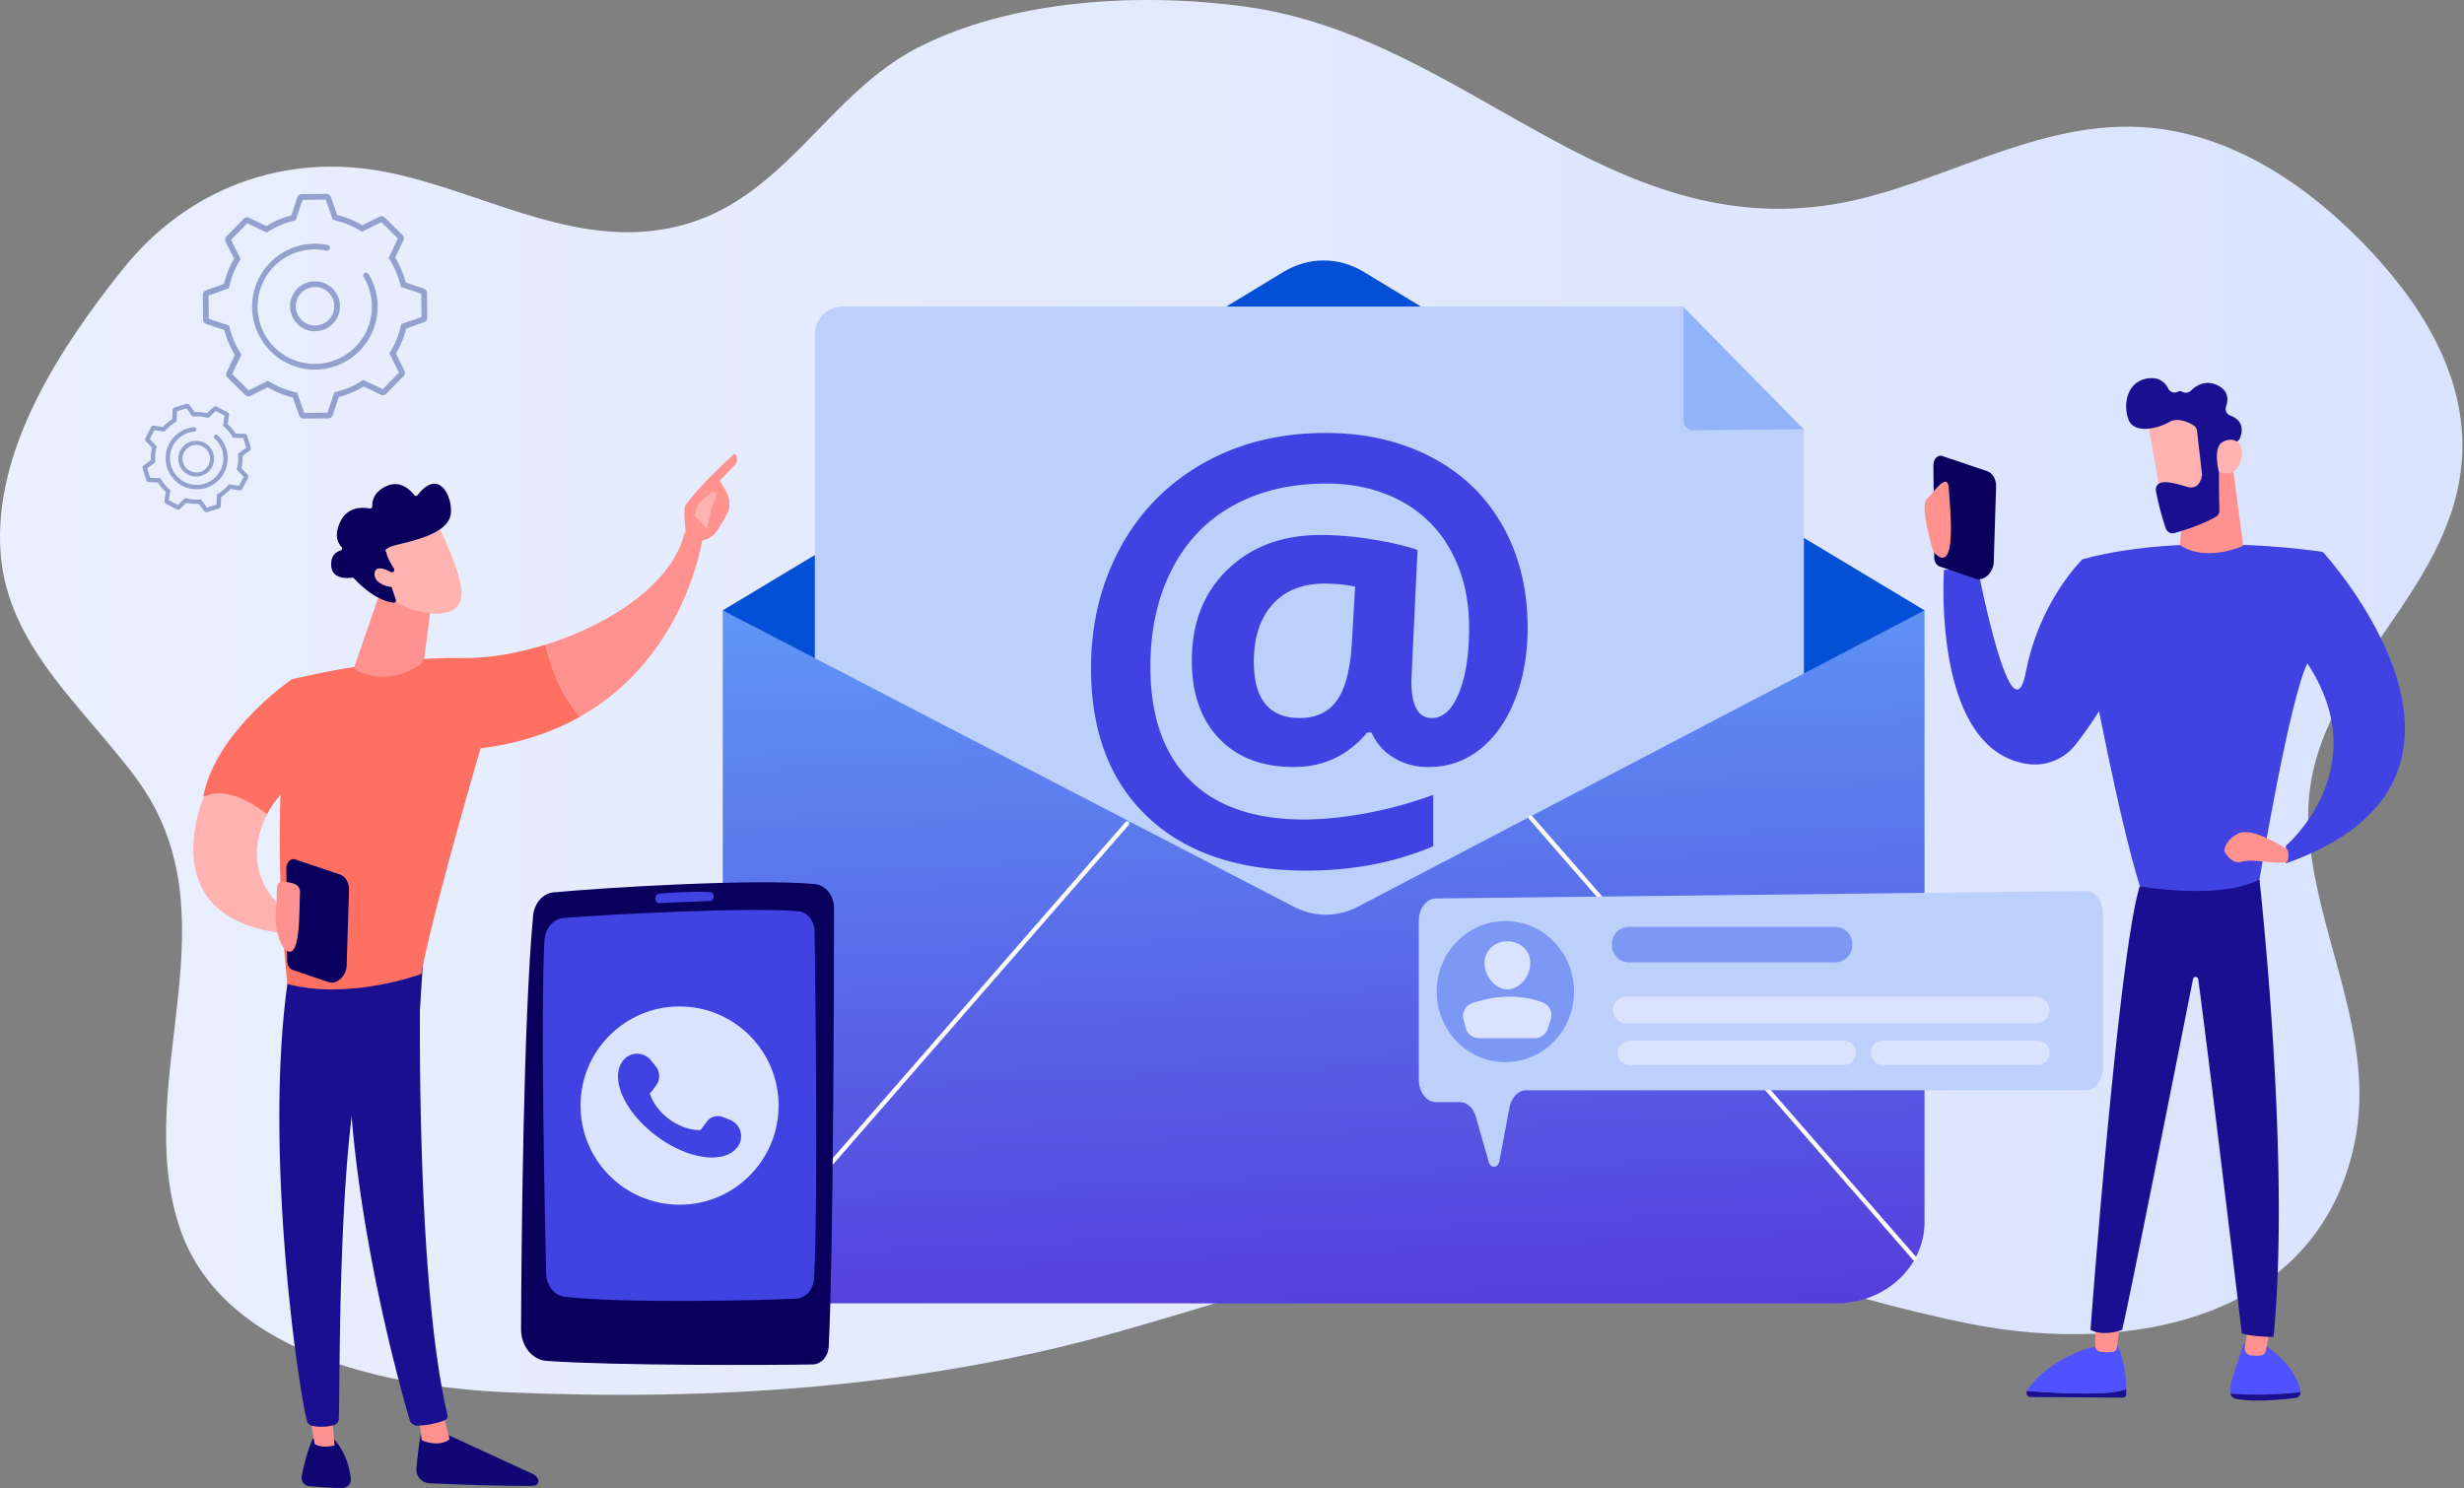 <svg width="432" height="261" fill="none" xmlns="http://www.w3.org/2000/svg">
    <rect width="100%" height="100%" fill="#808080" stroke="none"/>
    <path d="M4.811 111.819c5.005 8.889 12.97 16.381 19.102 24.7 17.721 24.04-.716 52.175 7.372 78.085 7.046 22.581 36.357 28.633 57.781 29.551 36.101 1.546 72.162-.773 106.968-10.601 24.152-6.822 48.337-15.752 73.794-16.293 26.025-.552 50.506 9.937 75.643 14.897 27.607 5.448 60.631-.467 67.283-31.419 4.125-19.175-6.976-36.834-8.015-55.713-1.376-24.994 23.442-38.71 26.652-62.075 2.025-14.733-5.539-27.895-15.409-38.554-10.415-11.246-24.42-21.183-40.488-22.107-16.796-.966-31.786 7.888-47.482 12.117-44.108 11.876-69.13-27.736-109.743-33.255-18.309-2.493-40.805-1.31-57.432 7.246-15.452 7.95-22.953 25.624-40.291 30.822-18.341 5.486-35.144-5.494-52.583-9.001-18.046-3.63-35.117 2.817-46.406 16.943C10.597 60.863-1.253 78.906.107 97c.412 5.488 2.187 10.335 4.704 14.82z" fill="url(#a)"/>
    <path d="m284.744 75.387-45.605-27.691c-4.437-2.694-9.706-2.694-14.142 0l-45.604 27.682-52.676 31.652 52.676 32.229 52.676 31.896 52.675-31.931 52.676-32.194-52.676-31.643z" fill="#0350D6"/>
    <path d="M295.116 53.75h-147.5c-2.601 0-4.755 2.26-4.755 4.864v119.87h173.412V75.272L295.116 53.75z" fill="#BDD0FB"/>
    <path d="m316.198 75.27-19.355.175a1.713 1.713 0 0 1-1.279-.558c-.365-.363-.402-.854-.402-1.368V53.894l21.036 21.376z" fill="#91B3FA"/>
    <path d="M267.832 110.14c0 4.506-.719 8.629-2.156 12.368-1.437 3.74-3.469 6.673-6.094 8.799-2.625 2.129-5.672 3.194-9.141 3.194-2.313 0-4.36-.556-6.141-1.668a9.537 9.537 0 0 1-3.841-4.389h-.75c-3.375 4.038-7.672 6.057-12.891 6.057-5.53 0-9.889-1.666-13.078-4.999-3.188-3.333-4.782-7.894-4.781-13.683 0-6.603 2.095-11.922 6.284-15.959 4.189-4.037 9.659-6.055 16.408-6.055 2.977.024 5.947.283 8.884.774 3.233.517 5.897 1.135 7.991 1.855l-1.077 22.952c0 4.349 1.187 6.524 3.561 6.524 2 0 3.594-1.463 4.782-4.388 1.189-2.925 1.782-6.75 1.781-11.477 0-5.037-1.047-9.489-3.142-13.354a21.337 21.337 0 0 0-8.836-8.848c-3.8-2.032-8.137-3.049-13.013-3.049-6.312 0-11.796 1.3-16.452 3.897-4.656 2.597-8.226 6.344-10.711 11.24-2.486 4.895-3.728 10.551-3.727 16.97 0 8.636 2.305 15.262 6.914 19.878 4.61 4.615 11.289 6.923 20.038 6.921 3.313 0 6.953-.367 10.922-1.103a72.288 72.288 0 0 0 11.719-3.216v9.013c-6.687 2.848-14.11 4.272-22.266 4.272-11.87 0-21.127-3.13-27.772-9.389-6.645-6.258-9.965-14.957-9.962-26.097 0-7.729 1.696-14.746 5.087-21.052 3.391-6.305 8.22-11.25 14.488-14.833 6.265-3.582 13.476-5.373 21.631-5.373 6.875 0 13.016 1.408 18.423 4.223 5.406 2.815 9.578 6.821 12.515 12.017 2.934 5.19 4.402 11.183 4.403 17.978zm-48.003 5.866c0 6.604 2.687 9.905 8.062 9.904 2.812 0 4.953-.991 6.422-2.972 1.47-1.981 2.36-5.212 2.671-9.692l.609-10.374a25.61 25.61 0 0 0-5.39-.525c-3.904 0-6.943 1.224-9.117 3.671-2.174 2.447-3.259 5.774-3.254 9.981l-.003.007z" fill="url(#b)"/>
    <path d="M126.717 107.031v107.225c0 7.89 6.92 14.286 15.457 14.286h179.791c8.536 0 15.455-6.396 15.455-14.286V107.031l-99.415 51.998a11.998 11.998 0 0 1-11.09.017l-100.198-52.015z" fill="url(#c)"/>
    <path d="M130.378 222a.365.365 0 0 1-.249-.096.393.393 0 0 1-.091-.12.414.414 0 0 1-.017-.296.377.377 0 0 1 .076-.13l67.244-77.229a.37.37 0 0 1 .26-.128.383.383 0 0 1 .146.02.373.373 0 0 1 .215.196.384.384 0 0 1 .017.294.368.368 0 0 1-.074.129l-67.243 77.231a.382.382 0 0 1-.284.129zM335.627 221a.375.375 0 0 1-.281-.129l-67.24-77.217a.394.394 0 0 1 .021-.557.378.378 0 0 1 .427-.053.395.395 0 0 1 .117.098l67.233 77.217a.393.393 0 0 1-.078.581.367.367 0 0 1-.206.06h.007z" fill="#fff" style="mix-blend-mode:soft-light"/>
    <path d="M365.185 98.008s-7.515 7.137-10 19.824c-2.485 12.688-8.383-17.935-8.383-17.935h-5.964s-2.249 31.552 14.586 34.059a9.01 9.01 0 0 0 4.666-.535 9.038 9.038 0 0 0 3.767-2.808c3.074-3.908 7.869-10.847 9.029-17.49-.994-10.448-7.701-15.115-7.701-15.115z" fill="url(#d)"/>
    <path d="M403.365 244.115a.97.97 0 0 0-.028-.284c-1.408-5.596-7.175-8.464-7.175-8.464l-2.772.217c-1.593 4.932-2.622 7.338-2.367 8.69 0 .036.019.074.029.109 4.104.296 8.226.206 12.313-.268z" fill="url(#e)"/>
    <path d="M391.051 244.381a1.198 1.198 0 0 0 .879.89c3.256.686 8.427.134 10.6-.15a1.009 1.009 0 0 0 .835-1.008 65.72 65.72 0 0 1-12.314.268z" fill="url(#f)"/>
    <path d="m398.445 231.043-1.214 5.854a.95.95 0 0 1-.815.785 8.014 8.014 0 0 1-1.883-.029 1.197 1.197 0 0 1-.956-1.413l.841-5.197h4.027z" fill="url(#g)"/>
    <path d="M367.49 244.334c2.963-.083 4.495-.434 5.288-.756v.906a.586.586 0 0 1-.56.594l-16.249-.103a.736.736 0 0 1-.588-.382.74.74 0 0 1-.008-.702c2.109.175 7.538.571 12.117.443z" fill="url(#h)"/>
    <path d="M355.35 243.885a.605.605 0 0 1 .063-.121c1.437-2.01 5.098-6.011 12.32-7.746l3.47-.112s1.542 2.69 1.574 7.657c-.794.319-2.326.673-5.289.756-4.578.137-10.007-.258-12.138-.434z" fill="url(#i)"/>
    <path d="M371.847 230.647c-.041.258-.516 4.192-.698 5.717a.749.749 0 0 1-.637.683 7.966 7.966 0 0 1-2.383-.038 1.03 1.03 0 0 1-.777-1.031v-6.173l4.495.842z" fill="url(#j)"/>
    <path d="M396.132 154.184s5.547 49.386 2.466 80.252c0 0-3.699 0-5.55-.616 0 0-5.763-48.288-7.646-62.106a.464.464 0 0 0-.751-.308.466.466 0 0 0-.163.28c-2.301 11.625-11.339 57.212-12.426 61.515 0 0-3.08 1.235-5.546 0 0 0 4.931-66.039 8.63-77.783l20.986-1.234z" fill="url(#k)"/>
    <path d="M407.239 96.775s-23.426-3.704-41.921 1.234l1.233 19.142s4.932 26.547 8.631 38.284c0 0 14.178 2.469 20.961-1.235 0 0 5.546-33.335 8.63-38.283-.009-.007 3.072-12.969 2.466-19.142z" fill="url(#l)"/>
    <path d="m390.787 76.625 2.498 19.085s-6.518 2.998-11.084-.131l.981-11.166 7.605-7.788z" fill="url(#m)"/>
    <path d="M407.238 96.773s36.37 39.509-6.474 54.631v-3.085s16.028-13.581 3.699-32.101c-.01 0 1.532-17.594 2.775-19.445z" fill="url(#n)"/>
    <path d="M400.445 148.631s-5.546-3.704-8.012-2.469c-2.466 1.235-2.466 3.085-2.466 3.085s1.233 2.47 3.081 1.854c1.847-.616 6.164.616 8.015 0 0 .006.615-2.47-.618-2.47z" fill="url(#o)"/>
    <path d="m340.469 79.944 7.825 2.638c.955.287 1.593 1.244 1.679 2.463l-.408 13.08c.127 2.048-1.558 3.851-3.151 3.372l-6.276-2.14c-.612-.186-1.017-.827-1.023-1.621l-.14-16.27c-.007-.958.771-1.742 1.494-1.522z" fill="url(#p)"/>
    <path d="M338.976 96.783s-2.447-7.86-1.204-9.185c1.242-1.324 3.727-4.974 3.893-1.99.166 2.982 1.663 15.878-2.689 11.175z" fill="url(#q)"/>
    <path d="M376.444 73.4c-.035.226 2.746 15.15 2.746 15.15l8.478-1.77-.539-14.542s-10.074-2.635-10.685 1.161z" fill="url(#r)"/>
    <path d="M384.594 74.599a1.25 1.25 0 0 1 .592.925l.867 7.52a1.15 1.15 0 0 1 0 .341c-.105.638-.596 2.587-2.606 1.981-1.714-.517-3.298-.957-4.461-.762a1.242 1.242 0 0 0-.994 1.464c.417 2.252.998 4.47 1.74 6.636a1.239 1.239 0 0 0 1.497.766c1.641-.457 4.821-1.442 7.248-2.83a1.25 1.25 0 0 0 .637-1.117c-.051-2.022-.168-7.692.045-9.3.194-1.49 1.998-2.373 2.867-2.711a1.245 1.245 0 0 0 .708-.712c.382-.976.806-3.005-1.724-3.94a1.247 1.247 0 0 1-.726-1.576c.395-1.136.5-2.785-1.542-3.742-2.043-.957-3.671.029-4.585.931a1.298 1.298 0 0 1-1.536.23.815.815 0 0 0-.815 0 1.211 1.211 0 0 1-1.641-.53c-.519-1.049-1.564-2.13-3.635-1.811-3.795.587-4.292 4.785-3.336 7.254.956 2.47 5.037 1.595 7.095.402 1.482-.896 3.397.029 4.305.58z" fill="url(#s)"/>
    <path d="M389.027 82.749s-1.073-4.148.542-5.175c1.615-1.027 3.976-.447 3.402 2.705-.707 3.921-3.944 2.47-3.944 2.47z" fill="url(#t)"/>
    <path d="M73.943 250.379s-.637 3.563-.936 7.092a2.438 2.438 0 0 0 .6 1.813 2.429 2.429 0 0 0 1.722.819c4.693.198 14.729.577 18.332.418a.799.799 0 0 0 .624-.364.798.798 0 0 0 .07-.721 1.782 1.782 0 0 0-.904-.957l-16.567-7.631-2.94-.469z" fill="url(#u)"/>
    <path d="m73.428 248.29.503 4.266s2.906 1.352 4.887-.173l-1.2-4.75-4.19.657z" fill="url(#v)"/>
    <path d="M73.811 168.133c-.22 1.114-1.172 55.556 4.64 79.953a.825.825 0 0 1-.485.957 14.332 14.332 0 0 1-4.731.957 1.424 1.424 0 0 1-1.415-1.024c-1.66-5.66-9.621-34.022-10.66-61.114-1.16-30.276 0-1.03 0-1.03l.682-18.715 11.97.016z" fill="url(#w)"/>
    <path d="M54.874 252.242s-1 1.8-1.972 6.579a1.482 1.482 0 0 0 1.303 1.777c1.552.153 3.935.347 5.846.319a1.475 1.475 0 0 0 1.1-.498 1.486 1.486 0 0 0 .363-1.152c-.214-1.745-.87-4.607-2.91-6.84l-3.73-.185z" fill="url(#x)"/>
    <path d="m53.994 246.76 1.179 6.448s1.166.867 3.476.239l-.564-6.939-4.09.252z" fill="url(#y)"/>
    <path d="M50.806 169.805c-4.753 28.712 1.033 70.997 2.982 79.269a1.273 1.273 0 0 0 1.039.98 8.595 8.595 0 0 0 3.718-.147 1.19 1.19 0 0 0 .85-1.091c.262-6.7-.21-47.749 4.219-63.979a3.697 3.697 0 0 1 1.42-2.035l8.603-6.119.66-9.89-23.49 3.012z" fill="url(#z)"/>
    <path d="M81.09 115.385c-14.244-.236-29.947 3.746-29.947 3.746-4.244 24.808-.742 53.425-.742 53.425 11.026 2.893 23.467-1.771 23.467-1.771 1.832-10.372 10.383-39.56 10.383-39.56 6.962-.864 12.696-2.871 17.418-5.535-3.603-4.179-5.301-9.497-6.037-12.643-5.05 1.573-10.148 2.412-14.541 2.338z" fill="url(#A)"/>
    <path d="M123.168 94.373a2.723 2.723 0 0 0-3.17-.89c-2.096 8.865-13.088 16.056-24.379 19.569.736 3.145 2.434 8.464 6.038 12.643 18.736-10.55 21.511-31.322 21.511-31.322z" fill="url(#B)"/>
    <path d="M122.826 94.8c.147.466-1.548 1.177-2.549-.73-.035-.913-.589-4.827-.044-5.57 2.902-3.966 8.532-8.934 8.532-8.934a1.338 1.338 0 0 1 .168 1.864l-2.733 2.848c.573 1.034 1.274 1.915 1.593 3.156a3.837 3.837 0 0 1-.382 2.82 33.485 33.485 0 0 1-1.753 2.871 3.78 3.78 0 0 1-2.832 1.675z" fill="url(#C)"/>
    <path d="m125.01 86.121-2.491 2.112-.781 2.106 2.23 2.463s.746-4.173 1.3-5.076c.555-.903.258-1.34-.258-1.605z" fill="url(#D)"/>
    <path d="m56.596 132.944-5.464-13.811s-13.305 9.051-15.493 20.53c3.9.313 7.704 1.382 11.198 3.145 2.03-4.552 9.759-9.864 9.759-9.864z" fill="url(#E)"/>
    <path d="m66.666 103.793-4.537 13.112a.477.477 0 0 0 .217.571c1.233.683 5.687 2.661 11.049-.747a2.226 2.226 0 0 0 1.026-1.595l1.465-11.361-9.22.02z" fill="url(#F)"/>
    <path d="M76.528 91.648s4.977 9.383 4.34 13.173c-.638 3.79-6.806 3.51-12.193.441l-3.763-10.13 11.616-3.484z" fill="url(#G)"/>
    <path d="M68.913 100.279a.38.38 0 0 0 .215-.243.385.385 0 0 0-.046-.321c-.398-.61-1.147-1.854-1.386-2.945 0 0-.895-.574 2.278-1.334 3.173-.759 7.901-1.94 8.895-4.645.956-2.635-1.593-9.252-5.639-3.981a.385.385 0 0 1-.612 0c-.669-.868-2.418-2.67-4.849-1.576-2.278 1.02-2.532 2.692-2.5 3.532a.386.386 0 0 1-.456.395c-1.15-.22-3.913-.408-5.2 2.428-1.06 2.335-.372 3.656.258 4.304a.387.387 0 0 1-.165.638c-.755.23-1.733.87-1.635 2.644.134 2.454 2.868 2.234 3.651 2.125a.385.385 0 0 1 .345.121c.669.741 3.68 3.886 6.939 4.266a.39.39 0 0 0 .422-.324.394.394 0 0 0-.015-.193l-1.411-4.103a.387.387 0 0 1 .21-.481l.701-.307z" fill="url(#H)"/>
    <path d="M69.478 100.865s-3.546-2.434-3.804-.383c-.258 2.052 3.186 2.967 4.9 2.205l-1.096-1.822z" fill="url(#I)"/>
    <path d="M35.73 139.769s-9.093 20.737 13.136 23.777l3.03-2.53s-11.113-6.071-5.06-18.213c0 0-6.56-5.564-11.106-3.034z" fill="url(#J)"/>
    <path d="m51.694 150.681 7.828 2.641c.956.284 1.593 1.245 1.676 2.463l-.408 13.081c.128 2.048-1.558 3.85-3.15 3.372l-6.277-2.141c-.609-.185-1.016-.826-1.023-1.621l-.137-16.27c-.01-.957.774-1.742 1.491-1.525z" fill="url(#K)"/>
    <path d="M49.674 166.19c-.214-.236-1.676-2.916-1.3-6.502.376-3.586-.319-5.207 1.348-5.066 1.666.14 3.052.421 2.867 2.185-.185 1.764.334 12.978-2.915 9.383z" fill="url(#L)"/>
    <path d="M146.224 159.277c-.012 13.549-.116 60.285-.926 76.83-.086 1.751-1.318 3.132-2.815 3.158-7.411.118-34.578.237-46.669-.627-2.52-.182-4.473-2.619-4.46-5.576.061-14.215.39-54.215 2.116-72.502.206-2.187 1.714-3.906 3.59-4.084 8.084-.766 35.397-2.471 45.843-1.445 1.884.185 3.323 2.03 3.321 4.246z" fill="url(#M)"/>
    <path d="M142.817 163.355c.157 10.934.61 47.336-.087 60.774-.102 1.964-1.456 3.524-3.137 3.602-6.916.319-30.478.84-40.583-.333-1.82-.212-3.21-1.97-3.261-4.111-.248-11.164-.976-45.058-.303-58.341.108-2.119 1.55-3.827 3.358-3.971 7.483-.619 32.541-1.933 41.129-1.192 1.611.133 2.864 1.679 2.884 3.572z" fill="url(#N)"/>
    <path d="M125.128 157.228a.74.74 0 0 1-.648.767c-1.752.067-6.684.262-8.89.364-.435.02-.766-.444-.671-.942l.014-.086a.711.711 0 0 1 .608-.616c1.492-.127 5.993-.47 8.965-.28.358.022.631.373.622.793z" fill="url(#O)"/>
    <path d="M119.143 211.255c9.588 0 17.361-7.784 17.361-17.385 0-9.602-7.773-17.386-17.361-17.386-9.589 0-17.362 7.784-17.362 17.386 0 9.601 7.773 17.385 17.362 17.385z" fill="url(#P)"/>
    <path d="M129.823 198.413a3.103 3.103 0 0 0-1.836-2.037l-1.249-.496a2.394 2.394 0 0 0-2.801.793l-1.112 1.487c-1.747.051-3.761-.601-5.55-1.941-1.68-1.259-2.835-2.881-3.338-4.473a.07.07 0 0 1 0-.035.051.051 0 0 1 .021-.027.048.048 0 0 1 .033-.01c.011 0 .023.004.032.011l1.001-1.341a2.738 2.738 0 0 0-.048-3.342l-.829-1.044a3.122 3.122 0 0 0-2.497-1.184 3.121 3.121 0 0 0-2.461 1.257c-.3.404-.523.861-.657 1.346-.921 3.259 1.698 8.183 6.534 11.807 4.835 3.625 10.284 4.744 13.146 2.943a4.04 4.04 0 0 0 1.11-1.015 3.104 3.104 0 0 0 .501-2.699z" fill="url(#Q)"/>
    <path d="M368.699 160.224v26.983c0 2.198-1.338 3.982-2.988 3.982h-98.166c-1.37 0-2.549 1.244-2.899 3.015l-1.759 9.395c-.232 1.244-1.532 1.35-1.876.15l-2.265-7.937c-.443-1.544-1.555-2.553-2.795-2.553h-4.215c-1.65 0-2.988-1.783-2.988-3.981v-27.749c0-2.186 1.322-3.963 2.963-3.982l113.984-1.305c1.65-.019 3.004 1.771 3.004 3.982z" fill="#BDD0FB"/>
    <path d="M263.93 186.258c6.65 0 12.04-5.54 12.04-12.375s-5.39-12.375-12.04-12.375c-6.649 0-12.039 5.54-12.039 12.375s5.39 12.375 12.039 12.375z" fill="#7D97F4"/>
    <path d="M268.306 168.866c0 2.233-1.8 4.623-4.021 4.623s-4.017-2.399-4.017-4.623 1.8-3.8 4.017-3.8c2.218 0 4.021 1.576 4.021 3.8z" fill="url(#R)"/>
    <path d="M259.286 182.045h9.813a2.373 2.373 0 0 0 2.262-1.656l.525-1.652a2.366 2.366 0 0 0-.123-1.766 2.365 2.365 0 0 0-1.31-1.188c-3.992-1.462-8.122-1.277-12.353.134a2.37 2.37 0 0 0-1.513 2.871l.405 1.499a2.381 2.381 0 0 0 2.294 1.758z" fill="url(#S)"/>
    <path d="M359.326 177.112a2.394 2.394 0 0 1-2.434 2.342h-71.649a2.388 2.388 0 0 1-2.434-2.342 2.388 2.388 0 0 1 2.434-2.338h71.649a2.38 2.38 0 0 1 1.7.665c.456.438.72 1.04.734 1.673z" fill="url(#T)"/>
    <path d="M325.396 184.62a2.123 2.123 0 0 1-2.122 2.125h-37.562a2.123 2.123 0 0 1-2.122-2.125 2.127 2.127 0 0 1 2.122-2.128h37.562a2.126 2.126 0 0 1 2.122 2.128z" fill="url(#U)"/>
    <path d="M359.368 184.62a2.13 2.13 0 0 1-2.125 2.125h-27.109a2.113 2.113 0 0 1-1.501-.622 2.14 2.14 0 0 1-.621-1.503 2.127 2.127 0 0 1 2.122-2.128h27.109a2.121 2.121 0 0 1 1.963 1.314c.107.258.162.535.162.814z" fill="url(#V)"/>
    <path d="M321.762 162.539h-36.171a2.984 2.984 0 0 0-2.982 2.986v.243a2.984 2.984 0 0 0 2.982 2.986h36.171a2.984 2.984 0 0 0 2.982-2.986v-.243a2.984 2.984 0 0 0-2.982-2.986z" fill="#7D97F4"/>
    <path d="M55.226 58.092a4.376 4.376 0 0 1-2.887-1.098 4.387 4.387 0 0 1 1.788-7.53 4.372 4.372 0 0 1 4.83 1.948 4.387 4.387 0 0 1-3.731 6.68zm-.845-7.648a3.369 3.369 0 0 0-2.484 2.804 3.378 3.378 0 0 0 1.635 3.371 3.365 3.365 0 0 0 4.885-1.806c.218-.63.245-1.312.077-1.957a3.349 3.349 0 0 0-2.798-2.498 3.342 3.342 0 0 0-1.315.086z" fill="#94A0CD"/>
    <path d="M53.204 73.408a.803.803 0 0 1-.757-.536l-1.121-3.171a16.278 16.278 0 0 1-4.397-1.784l-3.009 1.5A.801.801 0 0 1 43 69.27l-3.11-3.065a.805.805 0 0 1-.162-.919l1.447-3.038a16.345 16.345 0 0 1-1.847-4.373l-3.186-1.07a.803.803 0 0 1-.547-.755l-.035-4.37a.804.804 0 0 1 .534-.763l3.167-1.122c.376-1.547.976-3.03 1.78-4.404l-1.496-3.013a.804.804 0 0 1 .145-.917l3.06-3.114a.802.802 0 0 1 .917-.162l3.032 1.444a16.301 16.301 0 0 1 4.367-1.85l1.065-3.195a.807.807 0 0 1 .754-.547L57.247 34h.006a.801.801 0 0 1 .757.537l1.12 3.17c1.546.376 3.028.975 4.4 1.78l3.012-1.495a.804.804 0 0 1 .92.145l3.11 3.064a.805.805 0 0 1 .162.92l-1.448 3.04a16.36 16.36 0 0 1 1.847 4.371l3.184 1.07a.806.806 0 0 1 .549.756l.034 4.369a.803.803 0 0 1-.535.765L71.2 57.614a16.363 16.363 0 0 1-1.781 4.402l1.496 3.014a.805.805 0 0 1-.146.922l-3.059 3.114a.8.8 0 0 1-.918.161l-3.035-1.45a16.29 16.29 0 0 1-4.365 1.851l-1.07 3.19a.806.806 0 0 1-.753.548l-4.364.035v.007zm-6.228-6.64.238.144c1.423.87 2.98 1.501 4.606 1.869l.27.061 1.258 3.555 4.065-.033 1.199-3.577.27-.065a15.315 15.315 0 0 0 4.58-1.946l.235-.153 3.402 1.626 2.854-2.905-1.679-3.38.146-.238a15.36 15.36 0 0 0 1.864-4.612l.062-.271 3.55-1.26-.033-4.07-3.572-1.2-.066-.27a15.335 15.335 0 0 0-1.94-4.581l-.141-.237 1.622-3.407-2.907-2.858-3.375 1.681-.237-.145a15.31 15.31 0 0 0-4.607-1.873l-.27-.061-1.257-3.557-4.071.041-1.198 3.577-.27.067a15.295 15.295 0 0 0-4.576 1.943l-.235.149-3.4-1.628-2.855 2.904 1.678 3.379-.144.238a15.359 15.359 0 0 0-1.86 4.613l-.062.272-3.556 1.261.033 4.071 3.572 1.2.066.272a15.372 15.372 0 0 0 1.94 4.58l.149.236-1.624 3.407 2.902 2.858 3.374-1.677zm8.192-1.948a11.023 11.023 0 0 1-7.742-3.245 11.054 11.054 0 0 1-.057-15.544 11.024 11.024 0 0 1 7.718-3.302c.785-.006 1.57.07 2.34.229a.504.504 0 1 1-.205.986 10.01 10.01 0 0 0-6.286.734 10.029 10.029 0 0 0-4.594 4.359 10.049 10.049 0 0 0 1.81 11.889 10.019 10.019 0 0 0 10.94 2.086 10.027 10.027 0 0 0 4.468-3.733 10.046 10.046 0 0 0 .181-10.731.506.506 0 0 1 .862-.526 11.057 11.057 0 0 1-3.789 15.248 11.02 11.02 0 0 1-5.54 1.546l-.106.004zM34.397 83.564a3.14 3.14 0 0 1-3.104-2.738 3.132 3.132 0 0 1 5.776-2.037 3.132 3.132 0 0 1-2.672 4.775zm-.605-5.467a2.415 2.415 0 0 0-1.78 2.004 2.409 2.409 0 0 0 1.172 2.41 2.414 2.414 0 0 0 3.147-3.54 2.395 2.395 0 0 0-2.54-.874z" fill="#94A0CD"/>
    <path d="M36.195 89.814a.52.52 0 0 1-.42-.213l-.915-1.244a7.906 7.906 0 0 1-2.167-.196l-1.122 1.061a.522.522 0 0 1-.602.083l-1.857-.971a.524.524 0 0 1-.275-.54l.232-1.53a8.017 8.017 0 0 1-1.395-1.671l-1.542-.045a.524.524 0 0 1-.483-.37l-.625-2.011a.523.523 0 0 1 .188-.576l1.243-.917a7.94 7.94 0 0 1 .196-2.17l-1.06-1.125a.524.524 0 0 1-.083-.6l.974-1.862a.523.523 0 0 1 .54-.273l1.527.231a8.008 8.008 0 0 1 1.668-1.396l.045-1.544a.525.525 0 0 1 .37-.484l2.004-.626a.52.52 0 0 1 .575.188l.916 1.244a8.01 8.01 0 0 1 2.166.196l1.123-1.061a.524.524 0 0 1 .6-.083l1.858.975a.522.522 0 0 1 .274.541l-.23 1.529a8.014 8.014 0 0 1 1.394 1.671l1.542.046a.52.52 0 0 1 .483.37l.626 2.005a.524.524 0 0 1-.189.576l-1.249.917a7.926 7.926 0 0 1-.196 2.168l1.06 1.125a.525.525 0 0 1 .083.601l-.974 1.861a.52.52 0 0 1-.54.274l-1.527-.224a7.98 7.98 0 0 1-1.67 1.396l-.043 1.544a.522.522 0 0 1-.37.483l-2.004.626a.492.492 0 0 1-.15.021zm-.972-2.24 1.062 1.443 1.682-.529.053-1.79.18-.107a7.276 7.276 0 0 0 1.801-1.506l.136-.16 1.772.27.818-1.564-1.232-1.305.053-.203a7.24 7.24 0 0 0 .21-2.343l-.014-.209 1.441-1.063-.527-1.686-1.788-.052-.106-.18a7.258 7.258 0 0 0-1.503-1.8l-.158-.135.267-1.774-1.561-.82-1.304 1.234-.202-.052a7.21 7.21 0 0 0-2.34-.21l-.208.014-1.061-1.443-1.685.527-.052 1.792-.18.106c-.678.4-1.287.907-1.802 1.503l-.135.157-1.772-.268-.813 1.565 1.232 1.305-.052.202a7.24 7.24 0 0 0-.21 2.344l.015.208-1.442 1.062.528 1.686 1.788.052.106.18c.4.68.908 1.289 1.504 1.804l.158.137-.268 1.772 1.562.82 1.304-1.233.202.053c.76.198 1.546.27 2.33.216l.21-.02zm-.744-1.776a5.438 5.438 0 0 1-3.753-1.514 5.453 5.453 0 0 1 3.26-9.362.38.38 0 1 1 .068.754 4.68 4.68 0 0 0-4.252 4.881 4.69 4.69 0 0 0 3.687 4.368 4.675 4.675 0 0 0 5.16-2.454 4.693 4.693 0 0 0-1.051-5.622.379.379 0 0 1 .502-.565 5.45 5.45 0 0 1 1.463 6.006 5.447 5.447 0 0 1-5.083 3.508h-.001z" fill="#94A0CD"/>
    <defs>
        <linearGradient id="a" x1="431.734" y1="122.291" x2="-.001" y2="122.291" gradientUnits="userSpaceOnUse">
            <stop stop-color="#DAE3FE"/>
            <stop offset="1" stop-color="#E9EFFD"/>
        </linearGradient>
        <linearGradient id="b" x1="89613.7" y1="8348.13" x2="81540.6" y2="92657.9" gradientUnits="userSpaceOnUse">
            <stop stop-color="#4042E2"/>
            <stop offset="1" stop-color="#4F52FF"/>
        </linearGradient>
        <linearGradient id="c" x1="227.973" y1="63.343" x2="238.733" y2="318.546" gradientUnits="userSpaceOnUse">
            <stop stop-color="#62B3FE"/>
            <stop offset="1" stop-color="#4D00CA"/>
        </linearGradient>
        <linearGradient id="d" x1="58422.1" y1="22809" x2="63887.6" y2="43200.7" gradientUnits="userSpaceOnUse">
            <stop stop-color="#4042E2"/>
            <stop offset="1" stop-color="#4F52FF"/>
        </linearGradient>
        <linearGradient id="e" x1="25545.4" y1="13213.3" x2="25561.2" y2="12575.6" gradientUnits="userSpaceOnUse">
            <stop stop-color="#4042E2"/>
            <stop offset="1" stop-color="#4F52FF"/>
        </linearGradient>
        <linearGradient id="f" x1="26422.1" y1="2081.82" x2="26356.3" y2="2509.56" gradientUnits="userSpaceOnUse">
            <stop stop-color="#09005D"/>
            <stop offset="1" stop-color="#1A0F91"/>
        </linearGradient>
        <linearGradient id="g" x1="-5611.77" y1="8494.81" x2="-5541.73" y2="8942.22" gradientUnits="userSpaceOnUse">
            <stop stop-color="#FF928E"/>
            <stop offset="1" stop-color="#FEB3B1"/>
        </linearGradient>
        <linearGradient id="h" x1="-22689.2" y1="2145.62" x2="-22643.1" y2="2567.34" gradientUnits="userSpaceOnUse">
            <stop stop-color="#09005D"/>
            <stop offset="1" stop-color="#1A0F91"/>
        </linearGradient>
        <linearGradient id="i" x1="-21913.5" y1="12523.2" x2="-21922.9" y2="11937.1" gradientUnits="userSpaceOnUse">
            <stop stop-color="#4042E2"/>
            <stop offset="1" stop-color="#4F52FF"/>
        </linearGradient>
        <linearGradient id="j" x1="-5488.36" y1="9339.92" x2="-5403.77" y2="9793.51" gradientUnits="userSpaceOnUse">
            <stop stop-color="#FF928E"/>
            <stop offset="1" stop-color="#FEB3B1"/>
        </linearGradient>
        <linearGradient id="k" x1="19370.7" y1="99951.2" x2="17682" y2="78165.4" gradientUnits="userSpaceOnUse">
            <stop stop-color="#09005D"/>
            <stop offset="1" stop-color="#1A0F91"/>
        </linearGradient>
        <linearGradient id="l" x1="80093.9" y1="37072.1" x2="91483.8" y2="69989.3" gradientUnits="userSpaceOnUse">
            <stop stop-color="#4042E2"/>
            <stop offset="1" stop-color="#4F52FF"/>
        </linearGradient>
        <linearGradient id="m" x1="22164.9" y1="15684.6" x2="22090.1" y2="17503.1" gradientUnits="userSpaceOnUse">
            <stop stop-color="#FF928E"/>
            <stop offset="1" stop-color="#FEB3B1"/>
        </linearGradient>
        <linearGradient id="n" x1="41107.8" y1="32650.8" x2="55996.9" y2="56457.2" gradientUnits="userSpaceOnUse">
            <stop stop-color="#4042E2"/>
            <stop offset="1" stop-color="#4F52FF"/>
        </linearGradient>
        <linearGradient id="o" x1="6563.74" y1="5434.73" x2="6850.33" y2="5947.72" gradientUnits="userSpaceOnUse">
            <stop stop-color="#FF928E"/>
            <stop offset="1" stop-color="#FEB3B1"/>
        </linearGradient>
        <linearGradient id="p" x1="-72467.2" y1="-19670.2" x2="-72953.7" y2="-19618.8" gradientUnits="userSpaceOnUse">
            <stop stop-color="#09005D"/>
            <stop offset="1" stop-color="#1A0F91"/>
        </linearGradient>
        <linearGradient id="q" x1="8721.18" y1="10694.9" x2="8816.64" y2="11234.6" gradientUnits="userSpaceOnUse">
            <stop stop-color="#FF928E"/>
            <stop offset="1" stop-color="#FEB3B1"/>
        </linearGradient>
        <linearGradient id="r" x1="23010.6" y1="13163.6" x2="21962.5" y2="13340.9" gradientUnits="userSpaceOnUse">
            <stop stop-color="#FF928E"/>
            <stop offset="1" stop-color="#FEB3B1"/>
        </linearGradient>
        <linearGradient id="s" x1="107490" y1="-76566.3" x2="106182" y2="-76777.3" gradientUnits="userSpaceOnUse">
            <stop stop-color="#09005D"/>
            <stop offset="1" stop-color="#1A0F91"/>
        </linearGradient>
        <linearGradient id="t" x1="21878.6" y1="-15519.8" x2="21666.7" y2="-15743" gradientUnits="userSpaceOnUse">
            <stop stop-color="#FF928E"/>
            <stop offset="1" stop-color="#FEB3B1"/>
        </linearGradient>
        <linearGradient id="u" x1="33049.3" y1="12903.6" x2="31620.6" y2="16172.5" gradientUnits="userSpaceOnUse">
            <stop stop-color="#09005D"/>
            <stop offset="1" stop-color="#1A0F91"/>
        </linearGradient>
        <linearGradient id="v" x1="7756" y1="7138.11" x2="7847.21" y2="7138.11" gradientUnits="userSpaceOnUse">
            <stop stop-color="#FF928E"/>
            <stop offset="1" stop-color="#FEB3B1"/>
        </linearGradient>
        <linearGradient id="w" x1="25803.9" y1="101970" x2="34716" y2="90697" gradientUnits="userSpaceOnUse">
            <stop stop-color="#09005D"/>
            <stop offset="1" stop-color="#1A0F91"/>
        </linearGradient>
        <linearGradient id="x" x1="12780" y1="10696.4" x2="11126.1" y2="12490.1" gradientUnits="userSpaceOnUse">
            <stop stop-color="#09005D"/>
            <stop offset="1" stop-color="#1A0F91"/>
        </linearGradient>
        <linearGradient id="y" x1="6351.63" y1="9259.17" x2="6419.63" y2="9259.17" gradientUnits="userSpaceOnUse">
            <stop stop-color="#FF928E"/>
            <stop offset="1" stop-color="#FEB3B1"/>
        </linearGradient>
        <linearGradient id="z" x1="35698.2" y1="103245" x2="43703.1" y2="89125.8" gradientUnits="userSpaceOnUse">
            <stop stop-color="#09005D"/>
            <stop offset="1" stop-color="#1A0F91"/>
        </linearGradient>
        <linearGradient id="A" x1="66168" y1="78923.8" x2="56842.9" y2="93918.5" gradientUnits="userSpaceOnUse">
            <stop stop-color="#FE7062"/>
            <stop offset="1" stop-color="#FF928E"/>
        </linearGradient>
        <linearGradient id="B" x1="42845.8" y1="26557.2" x2="45227.9" y2="26557.2" gradientUnits="userSpaceOnUse">
            <stop stop-color="#FF928E"/>
            <stop offset="1" stop-color="#FEB3B1"/>
        </linearGradient>
        <linearGradient id="C" x1="-65560.8" y1="12721.7" x2="-66752.2" y2="14310.8" gradientUnits="userSpaceOnUse">
            <stop stop-color="#FF928E"/>
            <stop offset="1" stop-color="#FEB3B1"/>
        </linearGradient>
        <linearGradient id="D" x1="1575.35" y1="5710.8" x2="2353.82" y2="5200.98" gradientUnits="userSpaceOnUse">
            <stop stop-color="#FF928E"/>
            <stop offset="1" stop-color="#FEB3B1"/>
        </linearGradient>
        <linearGradient id="E" x1="24950.4" y1="30257.4" x2="21325.9" y2="36184.3" gradientUnits="userSpaceOnUse">
            <stop stop-color="#FE7062"/>
            <stop offset="1" stop-color="#FF928E"/>
        </linearGradient>
        <linearGradient id="F" x1="3970.99" y1="12313.6" x2="3682.07" y2="14333.5" gradientUnits="userSpaceOnUse">
            <stop stop-color="#FF928E"/>
            <stop offset="1" stop-color="#FEB3B1"/>
        </linearGradient>
        <linearGradient id="G" x1="-15704.4" y1="56220" x2="-17608.8" y2="55530.3" gradientUnits="userSpaceOnUse">
            <stop stop-color="#FF928E"/>
            <stop offset="1" stop-color="#FEB3B1"/>
        </linearGradient>
        <linearGradient id="H" x1="-88720.3" y1="-43797.2" x2="-88779.3" y2="-48045" gradientUnits="userSpaceOnUse">
            <stop stop-color="#09005D"/>
            <stop offset="1" stop-color="#1A0F91"/>
        </linearGradient>
        <linearGradient id="I" x1="-5755.32" y1="14633.5" x2="-6148.2" y2="14422" gradientUnits="userSpaceOnUse">
            <stop stop-color="#FF928E"/>
            <stop offset="1" stop-color="#FEB3B1"/>
        </linearGradient>
        <linearGradient id="J" x1="26045.4" y1="24586.1" x2="24093.2" y2="23435.4" gradientUnits="userSpaceOnUse">
            <stop stop-color="#FF928E"/>
            <stop offset="1" stop-color="#FEB3B1"/>
        </linearGradient>
        <linearGradient id="K" x1="-92120.8" y1="-11710.1" x2="-92607.2" y2="-11658.8" gradientUnits="userSpaceOnUse">
            <stop stop-color="#09005D"/>
            <stop offset="1" stop-color="#1A0F91"/>
        </linearGradient>
        <linearGradient id="L" x1="1061.35" y1="12052.4" x2="957.979" y2="12079.4" gradientUnits="userSpaceOnUse">
            <stop stop-color="#FF928E"/>
            <stop offset="1" stop-color="#FEB3B1"/>
        </linearGradient>
        <linearGradient id="M" x1="31362.2" y1="64248.8" x2="31623.3" y2="108767" gradientUnits="userSpaceOnUse">
            <stop stop-color="#09005D"/>
            <stop offset="1" stop-color="#1A0F91"/>
        </linearGradient>
        <linearGradient id="N" x1="267688" y1="66231.1" x2="310182" y2="105797" gradientUnits="userSpaceOnUse">
            <stop stop-color="#4042E2"/>
            <stop offset="1" stop-color="#4F52FF"/>
        </linearGradient>
        <linearGradient id="O" x1="5735.25" y1="1775.68" x2="6309.88" y2="1775.68" gradientUnits="userSpaceOnUse">
            <stop stop-color="#4042E2"/>
            <stop offset="1" stop-color="#4F52FF"/>
        </linearGradient>
        <linearGradient id="P" x1="16682" y1="35561.9" x2="23307.1" y2="35561.9" gradientUnits="userSpaceOnUse">
            <stop stop-color="#DAE3FE"/>
            <stop offset="1" stop-color="#E9EFFD"/>
        </linearGradient>
        <linearGradient id="Q" x1="11196.2" y1="18706" x2="13758.1" y2="18706" gradientUnits="userSpaceOnUse">
            <stop stop-color="#4042E2"/>
            <stop offset="1" stop-color="#4F52FF"/>
        </linearGradient>
        <linearGradient id="R" x1="11640.2" y1="6992.71" x2="11843.1" y2="6992.71" gradientUnits="userSpaceOnUse">
            <stop stop-color="#DAE3FE"/>
            <stop offset="1" stop-color="#E9EFFD"/>
        </linearGradient>
        <linearGradient id="S" x1="22017.1" y1="6281.07" x2="22771" y2="6281.07" gradientUnits="userSpaceOnUse">
            <stop stop-color="#DAE3FE"/>
            <stop offset="1" stop-color="#E9EFFD"/>
        </linearGradient>
        <linearGradient id="T" x1="114027" y1="4084.44" x2="132404" y2="4084.44" gradientUnits="userSpaceOnUse">
            <stop stop-color="#DAE3FE"/>
            <stop offset="1" stop-color="#E9EFFD"/>
        </linearGradient>
        <linearGradient id="U" x1="62532.1" y1="3834.35" x2="68017.9" y2="3834.35" gradientUnits="userSpaceOnUse">
            <stop stop-color="#DAE3FE"/>
            <stop offset="1" stop-color="#E9EFFD"/>
        </linearGradient>
        <linearGradient id="V" x1="51388.8" y1="3834.35" x2="54474.9" y2="3834.35" gradientUnits="userSpaceOnUse">
            <stop stop-color="#DAE3FE"/>
            <stop offset="1" stop-color="#E9EFFD"/>
        </linearGradient>
    </defs>
</svg>
